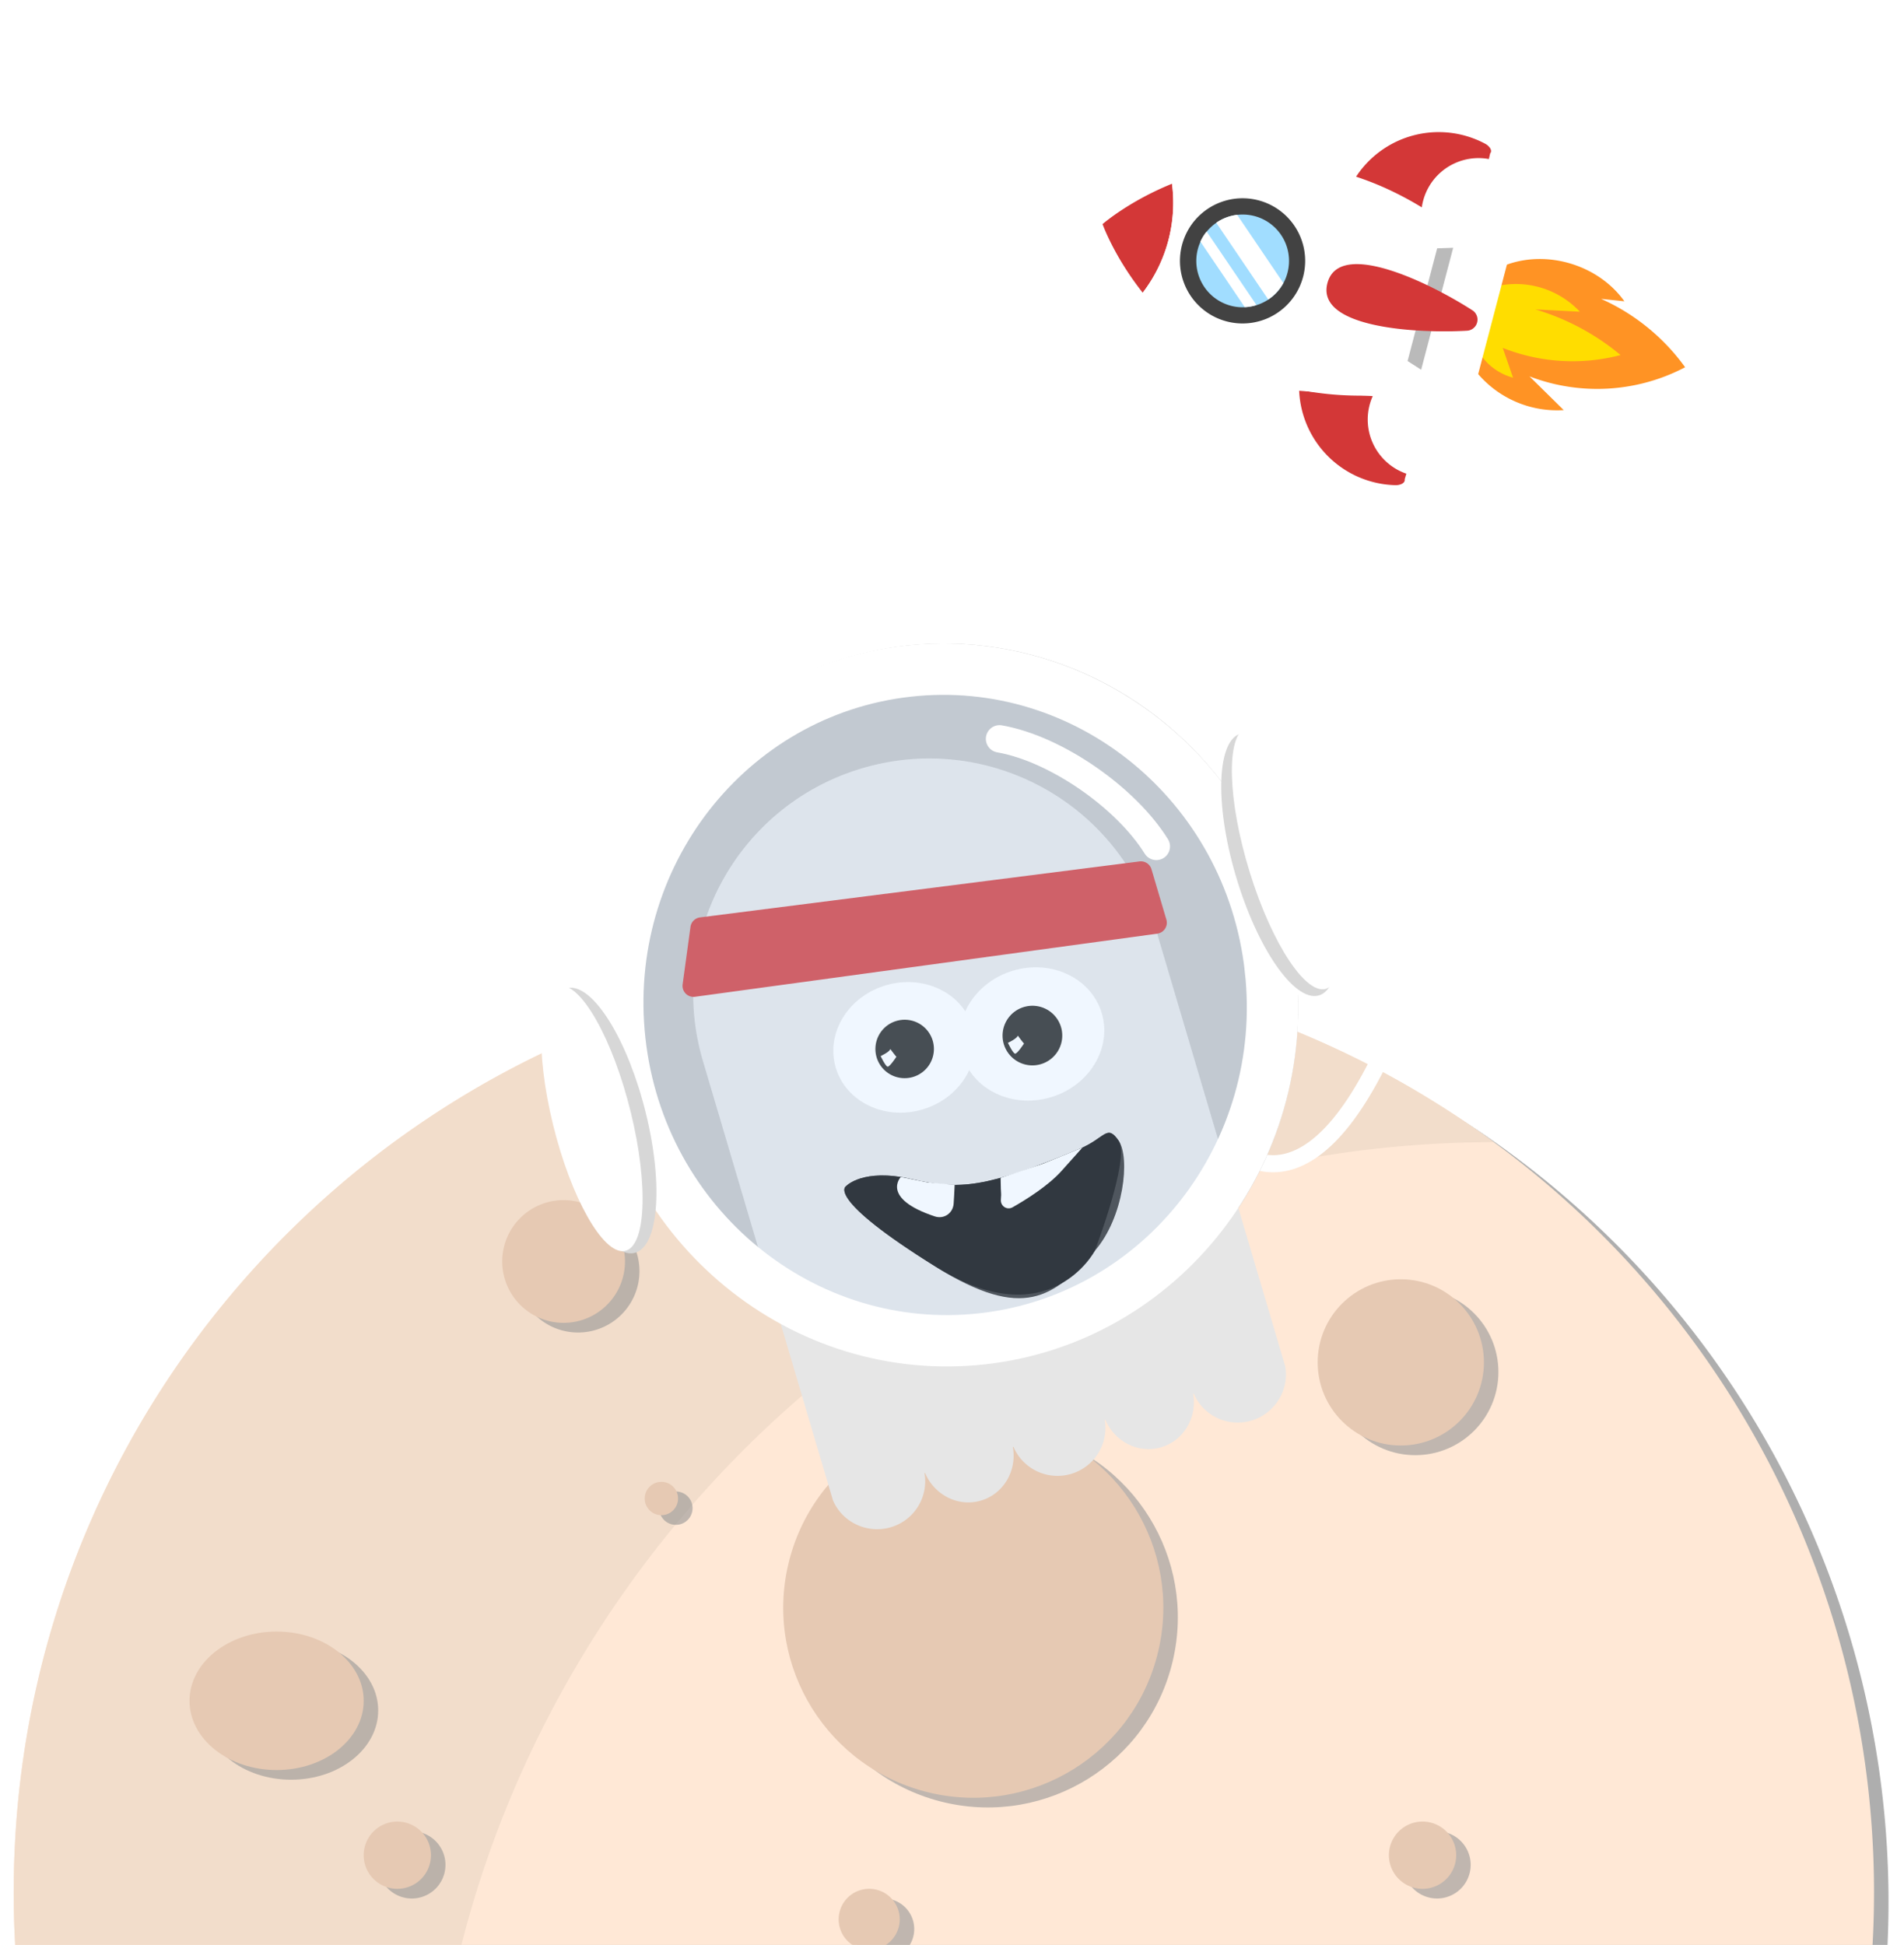 <svg width="278" height="284" fill="none" xmlns="http://www.w3.org/2000/svg"><g filter="url(#a)"><path d="M275.74 275.722c0 75.008-60.804 135.812-135.812 135.812a135.705 135.705 0 0 1-125.505-83.82 135.694 135.694 0 0 1-10.306-51.992c0-75 60.804-135.811 135.811-135.811a135.786 135.786 0 0 1 125.479 83.835 135.813 135.813 0 0 1 10.333 51.976Z" fill="#939393" style="mix-blend-mode:multiply" opacity=".75"/><path d="M273.622 274.311c0 75.008-60.803 135.811-135.811 135.811a135.696 135.696 0 0 1-96.068-39.743A135.69 135.69 0 0 1 2 274.311c0-75 60.803-135.811 135.811-135.811a135.786 135.786 0 0 1 125.479 83.835 135.79 135.79 0 0 1 10.332 51.976Z" fill="#FFE8D6"/><path d="M218.118 164.778c-31.146 0-62.321 9.42-88.033 27.046-33.666 23.06-57.565 59.907-64.861 100.079-6.668 36.621.557 75.551 19.665 107.515A135.831 135.831 0 0 1 2 274.311c0-75 60.803-135.811 135.811-135.811a135.175 135.175 0 0 1 80.307 26.278Z" fill="#F2DDCB"/><path d="M42.504 257.871c7.023 0 12.716-4.527 12.716-10.112 0-5.584-5.693-10.112-12.716-10.112-7.022 0-12.715 4.528-12.715 10.112 0 5.585 5.693 10.112 12.715 10.112Z" fill="#939393" style="mix-blend-mode:multiply" opacity=".58"/><path d="M40.387 256.459c7.023 0 12.715-4.527 12.715-10.111 0-5.585-5.692-10.112-12.715-10.112-7.022 0-12.715 4.527-12.715 10.112 0 5.584 5.693 10.111 12.715 10.111Z" fill="#E6C9B3"/><path d="M60.13 275.215a4.911 4.911 0 1 0 0-9.822 4.911 4.911 0 0 0 0 9.822Z" fill="#939393" style="mix-blend-mode:multiply" opacity=".58"/><path d="M58.013 273.804a4.911 4.911 0 1 0 0-9.822 4.911 4.911 0 0 0 0 9.822Z" fill="#E6C9B3"/><path d="M144.804 154.998c11.173 0 20.231-2.458 20.231-5.49s-9.058-5.489-20.231-5.489c-11.172 0-20.23 2.457-20.23 5.489s9.058 5.49 20.23 5.49Z" fill="#939393" style="mix-blend-mode:multiply" opacity=".58"/><path d="M142.687 153.587c11.173 0 20.23-2.458 20.23-5.49s-9.057-5.49-20.23-5.49-20.23 2.458-20.23 5.49 9.057 5.49 20.23 5.49Z" fill="#E6C9B3"/><path d="M171.242 240.483c3.486-14.921-5.784-29.843-20.706-33.329-14.921-3.486-29.843 5.784-33.329 20.705-3.486 14.922 5.784 29.844 20.705 33.33 14.921 3.486 29.844-5.784 33.33-20.706Z" fill="#939393" style="mix-blend-mode:multiply" opacity=".58"/><path d="M169.124 239.07c3.486-14.921-5.784-29.843-20.705-33.329-14.921-3.486-29.844 5.784-33.33 20.705-3.486 14.922 5.785 29.844 20.706 33.33 14.921 3.486 29.843-5.784 33.329-20.706Z" fill="#E6C9B3"/><path d="M133.485 279.675a4.46 4.46 0 1 1-4.459-4.459 4.468 4.468 0 0 1 1.708.337 4.46 4.46 0 0 1 2.751 4.122Z" fill="#939393" style="mix-blend-mode:multiply" opacity=".58"/><path d="M131.368 278.263a4.462 4.462 0 0 1-2.753 4.12 4.454 4.454 0 0 1-4.86-.966 4.467 4.467 0 0 1-.966-4.86 4.458 4.458 0 0 1 5.827-2.416 4.454 4.454 0 0 1 2.752 4.122Z" fill="#E6C9B3"/><path d="M209.821 275.215a4.91 4.91 0 1 0 0-9.821 4.91 4.91 0 0 0 0 9.821Z" fill="#939393" style="mix-blend-mode:multiply" opacity=".58"/><path d="M207.704 273.804a4.911 4.911 0 1 0 0-9.823 4.911 4.911 0 0 0 0 9.823Z" fill="#E6C9B3"/><path d="M90.74 189.947c3.5-3.5 3.5-9.174 0-12.673a8.96 8.96 0 0 0-12.673 0 8.961 8.961 0 0 0 0 12.673 8.96 8.96 0 0 0 12.674 0Z" fill="#939393" style="mix-blend-mode:multiply" opacity=".58"/><path d="M88.627 188.534c3.5-3.5 3.5-9.174 0-12.673a8.96 8.96 0 0 0-12.673 0 8.96 8.96 0 0 0 0 12.673 8.96 8.96 0 0 0 12.673 0Z" fill="#E6C9B3"/><path d="M101.119 218.214a2.44 2.44 0 0 1-1.5 2.255 2.433 2.433 0 0 1-3.182-3.182 2.437 2.437 0 0 1 3.971-.789c.455.455.711 1.073.711 1.716Z" fill="#939393" style="mix-blend-mode:multiply" opacity=".58"/><path d="M99.002 216.803a2.434 2.434 0 1 1-2.428-2.427 2.428 2.428 0 0 1 2.428 2.427Z" fill="#E6C9B3"/><path d="M206.645 210.481c6.702 0 12.136-5.433 12.136-12.136 0-6.703-5.434-12.137-12.136-12.137-6.703 0-12.137 5.434-12.137 12.137s5.434 12.136 12.137 12.136Z" fill="#939393" style="mix-blend-mode:multiply" opacity=".58"/><path d="M204.527 209.07c6.703 0 12.137-5.433 12.137-12.136 0-6.703-5.434-12.137-12.137-12.137s-12.136 5.434-12.136 12.137 5.433 12.136 12.136 12.136Z" fill="#E6C9B3"/></g><path d="M173.914 159.877c3.914 8.272 14.712 19.188 26.588-3.324 14.845-28.139-3.545-34.121 2.659-54.727 6.204-20.606 16.839-26.145 8.42-33.9-6.736-6.204-10.192-14.402-11.079-17.726" stroke="#fff" stroke-width="2.5"/><g clip-path="url(#b)" filter="url(#c)"><path d="M189.688 55.062a14.43 14.43 0 0 0 14.077 13.782c.612.015 1.44-.275 1.331-.867.099-.305.145-.506.244-.811a8.356 8.356 0 0 1-4.95-4.581 8.362 8.362 0 0 1 .041-6.745M197.821 24.08a14.426 14.426 0 0 1 19.029-5.092c.54.287 1.13.95.726 1.409l-.189.826a8.365 8.365 0 0 0-8.822 4.163 8.368 8.368 0 0 0-1.017 3.293M171.122 24.83c-6.35 2.575-10.139 5.892-10.139 5.892s1.652 4.695 5.863 10.02a21.585 21.585 0 0 0 4.276-15.912Z" fill="#D33737"/><path d="M171.124 24.83a21.585 21.585 0 0 1-4.276 15.912c6.125 7.742 17.667 16.813 37.438 14.728l3.285-12.519 3.286-12.519c-16.133-11.483-30.589-9.31-39.733-5.602Z" fill="#fff"/><path d="M215.681 52.454a15.203 15.203 0 0 0 12.638 5.43l-4.999-4.927a27.625 27.625 0 0 0 22.724-1.332 30.454 30.454 0 0 0-12.277-9.987l3.406.356c-3.751-5.271-11.187-7.56-17.252-5.318" fill="#FF9324"/><path d="M215.933 49.422a8.38 8.38 0 0 0 4.983 3.723l-1.502-4.345a27.647 27.647 0 0 0 17.206 1.044 34.933 34.933 0 0 0-12.443-6.663l6.496.335a12.808 12.808 0 0 0-11.663-3.83" fill="#FD0"/><path d="M185.174 27.755a9.14 9.14 0 0 0-12.085 4.587 9.14 9.14 0 0 0 4.587 12.086 9.14 9.14 0 0 0 12.085-4.587 9.14 9.14 0 0 0-4.587-12.086Z" fill="#424242"/><path d="M183.144 29.543a6.77 6.77 0 0 1 4.844 8.272 6.898 6.898 0 0 1-.593 1.518 6.74 6.74 0 0 1-2.205 2.404 6.849 6.849 0 0 1-3.424 1.125 6.772 6.772 0 0 1-6.485-9.574 6.718 6.718 0 0 1 2.316-2.76 6.756 6.756 0 0 1 5.562-.979l-.015-.006Z" fill="#A1DDFF"/><path d="m214.84 56.386-9.32-5.672 4.319-16.451 10.904-.364-5.903 22.487Z" fill="#fff"/><path d="m205.519 50.714 4.318-16.451 2.337-.078-4.673 17.804-1.982-1.275Z" fill="#BABABA"/><path d="m180.633 29.367 6.746 9.963a6.74 6.74 0 0 1-2.205 2.404l-7.592-11.213a6.742 6.742 0 0 1 3.051-1.154ZM176.18 31.807l7.277 10.736a6.642 6.642 0 0 1-1.707.307l-6.485-9.574a6.51 6.51 0 0 1 .915-1.469Z" fill="#fff"/><path d="M214.987 43.312a1.619 1.619 0 0 1-.78 2.976c-7.074.418-22.124-.347-20.392-6.943 1.732-6.595 15.219.123 21.172 3.967Z" fill="#D33737"/></g><ellipse cx="138.171" cy="146.736" rx="51.343" ry="52.788" transform="rotate(-6.355 138.171 146.736)" fill="#C1C1C1"/><g filter="url(#d)"><path d="M125.897 112.175c-18.238 5.396-28.654 24.533-23.265 42.744l18.981 64.143c1.371 3.222 5.018 4.959 8.461 3.941a6.992 6.992 0 0 0 4.91-7.897l.087-.025c1.356 3.225 4.85 5.008 8.161 4.029 3.31-.98 5.271-4.377 4.654-7.821l.086-.026a6.994 6.994 0 0 0 8.417 3.954 6.993 6.993 0 0 0 4.91-7.897l.087-.025c1.356 3.226 4.85 5.008 8.16 4.029 3.311-.98 5.272-4.377 4.654-7.821l.087-.025a6.993 6.993 0 0 0 8.417 3.953c3.442-1.019 5.557-4.461 4.954-7.91l-18.981-64.143c-5.389-18.211-24.542-28.599-42.78-23.203Z" fill="#E6E6E6"/><path d="M157.539 167.791c-13.623 5.685-17.378 6.004-24.459 4.377-7.081-1.634-9.53 1.019-9.53 1.019s-3.295 1.602 13.182 11.845c12.672 7.878 17.154 4.446 23.12-2.39 4.229-4.846 5.203-13.608 3.471-16.088-1.734-2.484-1.893-.385-5.785 1.243l.001-.006Z" fill="#282828"/><path d="M157.539 167.791c-13.623 5.685-17.378 6.004-24.459 4.377-7.081-1.634-9.53 1.019-9.53 1.019s-3.295 1.602 13.182 11.845 23.12-2.39 23.12-2.39 5.203-13.608 3.471-16.088c-1.734-2.484-1.893-.385-5.785 1.243l.001-.006Z" fill="#000"/><path d="M131.527 171.864s-2.994 3.108 4.96 5.753c1.337.444 2.66-.464 2.754-1.87.048-.719.099-1.617.147-2.727l-3.915-.362-3.946-.794ZM146.097 171.99c.038 3.091.135 1.699.039 3.197-.061.931.899 1.561 1.711 1.1 2.013-1.143 5.211-3.148 7.166-5.333l3.021-3.376-5.809 2.364-6.128 2.048ZM153.407 160.224c5.634-1.667 8.976-7.159 7.464-12.266-1.511-5.108-7.303-7.897-12.937-6.23-5.634 1.667-8.976 7.159-7.464 12.266 1.511 5.108 7.304 7.897 12.937 6.23Z" fill="#fff"/><path d="M151.976 155.386a4.355 4.355 0 0 0 2.944-5.41 4.355 4.355 0 0 0-5.414-2.936 4.356 4.356 0 0 0-2.945 5.41 4.356 4.356 0 0 0 5.415 2.936Z" fill="#1D1D1B"/><path d="M147.165 152.271s1.372-.636 1.438-1.059c0 0 .805 1.09.91 1.16 0 0-.982 1.518-1.303 1.478-.32-.04-1.043-1.574-1.043-1.574l-.002-.005ZM134.702 161.999c5.52-1.633 8.794-7.015 7.312-12.02-1.481-5.005-7.156-7.738-12.676-6.105-5.52 1.633-8.793 7.014-7.312 12.019 1.481 5.005 7.156 7.739 12.676 6.106Z" fill="#fff"/><path d="M133.299 157.259a4.269 4.269 0 0 0 2.886-5.303 4.27 4.27 0 0 0-5.307-2.879 4.269 4.269 0 0 0-2.886 5.303 4.27 4.27 0 0 0 5.307 2.879Z" fill="#1D1D1B"/><path d="M128.58 154.206s1.348-.623 1.41-1.039c0 0 .787 1.067.892 1.137 0 0-.964 1.484-1.278 1.448-.313-.036-1.024-1.546-1.024-1.546Z" fill="#fff"/><path d="M100.816 135.34a1.613 1.613 0 0 1 1.396-1.382l64.162-8.174c.785-.1 1.527.383 1.751 1.141l2.175 7.351a1.613 1.613 0 0 1-1.33 2.056l-67.484 9.215a1.611 1.611 0 0 1-1.817-1.813l1.147-8.394Z" fill="#D33737"/></g><g filter="url(#e)"><path d="M185.483 141.457c3.008 27.006-15.915 51.121-42.055 54.032-26.14 2.911-49.905-16.449-52.913-43.455-3.007-27.006 15.916-51.121 42.056-54.032 26.14-2.91 49.905 16.449 52.912 43.455Z" fill="#C7E1FF" fill-opacity=".25" stroke="#fff" stroke-width="7.5"/><path d="M145.941 107.885c8.293 1.452 18.506 8.64 22.892 15.706" stroke="#fff" stroke-width="4" stroke-linecap="round"/><ellipse cx="6.666" cy="19.944" rx="6.666" ry="19.944" transform="matrix(-.988 .155 .238 .971 89.566 143.219)" fill="#D7D7D7"/><ellipse cx="5.748" cy="19.944" rx="5.748" ry="19.944" transform="matrix(-.988 .155 .238 .971 87.355 143.051)" fill="#fff"/><ellipse cx="6.666" cy="19.944" rx="6.666" ry="19.944" transform="matrix(.926 -.377 .297 .955 174.769 109.691)" fill="#D7D7D7"/><ellipse cx="5.748" cy="19.944" rx="5.748" ry="19.944" transform="matrix(.926 -.377 .297 .955 176.578 108.407)" fill="#fff"/></g><defs><filter id="a" x="0" y="138.5" width="277.74" height="277.033" filterUnits="userSpaceOnUse" color-interpolation-filters="sRGB"><feFlood flood-opacity="0" result="BackgroundImageFix"/><feColorMatrix in="SourceAlpha" values="0 0 0 0 0 0 0 0 0 0 0 0 0 0 0 0 0 0 127 0" result="hardAlpha"/><feOffset dy="2"/><feGaussianBlur stdDeviation="1"/><feComposite in2="hardAlpha" operator="out"/><feColorMatrix values="0 0 0 0 0 0 0 0 0 0 0 0 0 0 0 0 0 0 0.25 0"/><feBlend in2="BackgroundImageFix" result="effect1_dropShadow_5578_46418"/><feBlend in="SourceGraphic" in2="effect1_dropShadow_5578_46418" result="shape"/></filter><filter id="c" x="145.531" y="0" width="110.487" height="83.561" filterUnits="userSpaceOnUse" color-interpolation-filters="sRGB"><feFlood flood-opacity="0" result="BackgroundImageFix"/><feColorMatrix in="SourceAlpha" values="0 0 0 0 0 0 0 0 0 0 0 0 0 0 0 0 0 0 127 0" result="hardAlpha"/><feOffset dy="2"/><feGaussianBlur stdDeviation="1"/><feComposite in2="hardAlpha" operator="out"/><feColorMatrix values="0 0 0 0 0 0 0 0 0 0 0 0 0 0 0 0 0 0 0.25 0"/><feBlend in2="BackgroundImageFix" result="effect1_dropShadow_5578_46418"/><feBlend in="SourceGraphic" in2="effect1_dropShadow_5578_46418" result="shape"/></filter><filter id="d" x="94.654" y="105.749" width="98.106" height="122.545" filterUnits="userSpaceOnUse" color-interpolation-filters="sRGB"><feFlood flood-opacity="0" result="BackgroundImageFix"/><feColorMatrix in="SourceAlpha" values="0 0 0 0 0 0 0 0 0 0 0 0 0 0 0 0 0 0 127 0" result="hardAlpha"/><feOffset/><feGaussianBlur stdDeviation="2.5"/><feComposite in2="hardAlpha" operator="out"/><feColorMatrix values="0 0 0 0 0 0 0 0 0 0 0 0 0 0 0 0 0 0 0.31 0"/><feBlend in2="BackgroundImageFix" result="effect1_dropShadow_5578_46418"/><feBlend in="SourceGraphic" in2="effect1_dropShadow_5578_46418" result="shape"/></filter><filter id="e" x="74.021" y="88.962" width="126.762" height="115.567" filterUnits="userSpaceOnUse" color-interpolation-filters="sRGB"><feFlood flood-opacity="0" result="BackgroundImageFix"/><feColorMatrix in="SourceAlpha" values="0 0 0 0 0 0 0 0 0 0 0 0 0 0 0 0 0 0 127 0" result="hardAlpha"/><feOffset/><feGaussianBlur stdDeviation="2.5"/><feComposite in2="hardAlpha" operator="out"/><feColorMatrix values="0 0 0 0 0 0 0 0 0 0 0 0 0 0 0 0 0 0 0.31 0"/><feBlend in2="BackgroundImageFix" result="effect1_dropShadow_5578_46418"/><feBlend in="SourceGraphic" in2="effect1_dropShadow_5578_46418" result="shape"/></filter><clipPath id="b"><path fill="#fff" transform="rotate(-77.094 110.298 -63.472)" d="M0 0h59.725v95.561H0z"/></clipPath></defs></svg>